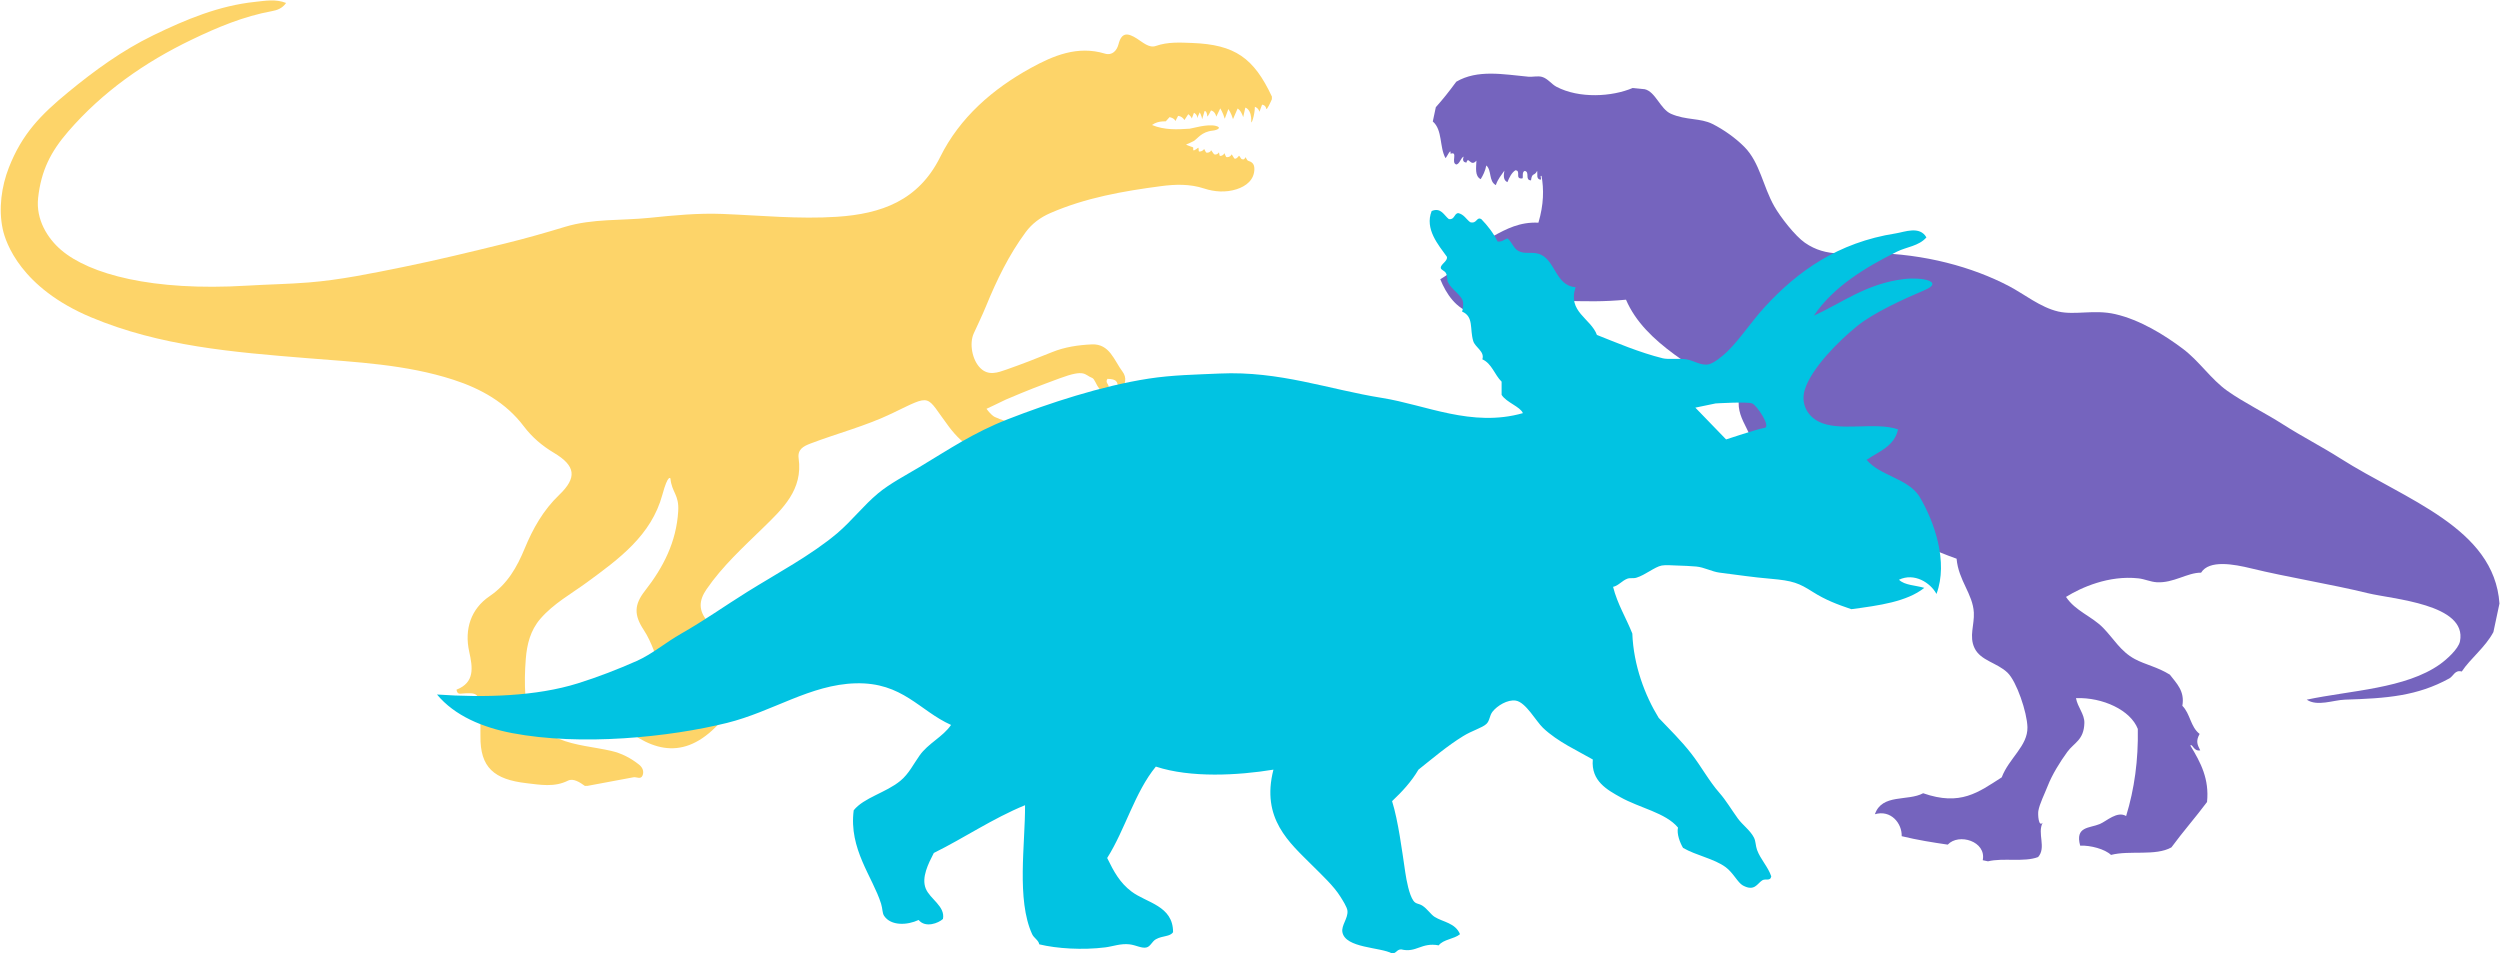 <?xml version="1.0" encoding="UTF-8"?>
<svg width="881px" height="336px" viewBox="0 0 881 336" version="1.1" xmlns="http://www.w3.org/2000/svg" xmlns:xlink="http://www.w3.org/1999/xlink">
    <!-- Generator: Sketch 41.2 (35397) - http://www.bohemiancoding.com/sketch -->
    <title>image</title>
    <desc>Created with Sketch.</desc>
    <defs></defs>
    <g id="Page-1" stroke="none" stroke-width="1" fill="none" fill-rule="evenodd">
        <g id="site" transform="translate(-234, -191)">
            <g id="image" transform="translate(233, 185)">
                <g id="dinosaur" transform="translate(226.9, 143.397) rotate(-1) translate(-226.9, -143.397) translate(2.4, 3.897)" fill="#FDD469">
                    <path d="M448.559,40.98 C448.17,41.828 446.655,45.047 446.525,44.278 C446.296,42.889 445.075,42.83 445.075,42.83 L444.093,45.324 C443.794,43.926 442.523,43.524 442.523,43.524 C442.468,46.426 441.067,50.21 441.152,48.608 C441.386,44.332 439.158,43.752 439.158,43.752 L438.346,47.105 C437.529,44.447 436.427,44.04 436.427,44.04 L434.742,47.74 C434.159,45.602 433.172,44.154 433.172,44.154 L431.837,47.566 C431.293,45.488 430.326,43.866 430.326,43.866 L428.871,46.758 C428.387,44.675 427.032,44.561 427.032,44.561 C427.032,44.561 425.756,47.05 425.716,46.594 C425.561,44.561 424.789,44.7 424.789,44.7 L423.872,47.566 C423.737,46.386 423.059,45.141 423.059,45.141 C423.059,45.141 422.013,47.378 422.072,47.165 C422.381,45.959 421.026,45.255 421.026,45.255 L420.223,47.269 C419.979,46.416 419.012,45.721 419.012,45.721 L417.621,47.765 C416.769,46.302 415.413,46.262 415.413,46.262 L414.441,48.062 C414.063,46.956 412.398,46.649 412.398,46.649 L411.042,48.097 C411.042,48.097 410.275,48.092 409.891,48.112 C408.65,48.176 407.399,48.449 406.163,49.312 C410.579,51.222 414.995,51.058 419.416,50.845 C420.218,50.805 425.566,49.198 428.627,50.011 C430.89,50.617 429.215,51.519 427.55,51.663 C423.488,52.01 422.232,54.401 420.687,55.259 C419.904,55.69 419.042,55.983 418.045,56.405 C418.853,56.886 419.595,57.059 420.433,57.406 C420.732,57.53 420.363,58.393 420.662,58.508 C420.971,58.622 422.322,57.58 422.322,57.58 C422.636,58.041 422.262,58.835 422.636,58.939 C422.935,59.023 423.857,58.85 424.29,58.185 C424.535,57.813 424.789,59.306 425.222,59.4 C425.591,59.48 426.588,59.286 426.738,58.706 C426.872,58.15 427.535,59.99 428.098,60.095 C428.462,60.159 429.175,60.035 429.549,59.4 C429.678,59.187 429.678,60.566 429.928,60.615 C430.316,60.69 431.089,60.472 431.438,59.777 C431.602,59.45 431.866,60.997 432.22,61.077 C432.609,61.161 433.501,61.106 433.99,60.209 C434.134,59.946 434.807,61.597 435.096,61.682 C435.54,61.806 436.028,61.424 436.636,60.67 C436.861,60.744 437.329,61.831 437.569,61.885 C438.266,62.039 438.326,62.203 438.964,61.22 C438.964,61.22 439.418,62.361 439.806,62.495 C440.998,62.897 442.014,63.487 441.97,65.436 C441.87,69.25 438.999,71.438 435.57,72.469 C431.772,73.61 427.784,73.278 424.131,72.003 C419.107,70.252 413.993,70.337 408.974,70.907 C395.606,72.43 382.328,74.518 369.777,79.725 C366.258,81.184 363.283,83.311 360.985,86.312 C354.944,94.203 350.503,102.982 346.6,112.063 C345.205,115.307 343.595,118.466 342.075,121.655 C340.4,125.152 341.327,131.024 344.243,133.96 C347.029,136.768 350.349,135.587 353.394,134.58 C358.817,132.785 364.185,130.806 369.513,128.743 C374.069,126.982 378.874,126.372 383.614,126.243 C389.919,126.064 391.384,132.091 394.255,136.019 C395.73,138.037 395.651,140.825 392.56,143.24 C392.815,139.357 392.087,138.608 388.892,138.479 C387.975,140.051 389.495,140.071 389.286,141.802 C389.096,143.424 386.191,145.854 386.191,145.854 C386.191,145.854 387.192,143.3 385.852,141.673 C384.915,140.532 384.371,138.389 383.519,138.057 C380.728,136.951 381.316,134.754 372.03,138.013 C363.995,140.835 360.975,141.921 353.01,145.145 C350.533,146.335 346.107,148.284 346.107,148.284 C346.107,148.284 347.667,150.581 348.998,151.225 C357.855,155.511 368.392,154.757 378.475,153.075 C385.553,151.895 395.142,161.358 395.387,168.604 C395.451,170.375 394.793,172.909 392.934,174.07 C393.278,171.526 392.685,170.722 391.354,170.211 C391.279,170.236 391.075,170.231 391.015,170.32 C388.887,173.549 385.268,173.951 385.268,173.951 C385.268,173.951 388.638,168.981 385.707,167.905 C383.225,166.992 381.266,164.79 378.485,163.997 C370.111,161.601 361.618,161.189 353.254,163.302 C343.809,165.693 337.738,161.239 332.734,154.335 C324.455,142.908 327.441,142.595 312.732,149.351 C303.441,153.621 293.448,155.992 283.848,159.454 C281.261,160.386 279.233,161.497 279.612,164.582 C280.972,175.637 273.72,182.199 266.742,188.771 C259.55,195.541 252.128,202.053 246.341,210.167 C243.535,214.105 243.361,217.572 246.481,221.436 C250.239,226.103 253.738,230.988 257.227,235.869 C259.759,239.41 259.669,244.885 257.112,248.437 C254.511,252.057 251.934,255.678 248.664,258.817 C235.999,270.979 224.336,266.054 213.385,255.732 C211.177,253.654 211.043,251.021 212.389,246.205 C214.856,251.616 218.843,252.459 223.583,251.398 C224.007,251.298 224.625,251.958 225.128,252.305 C228.642,254.736 233.831,254.423 237.101,251.576 C240.256,248.833 240.565,245.352 238.023,240.873 C237.185,239.405 236.363,237.907 235.356,236.558 C234.633,235.596 233.377,234.148 232.356,234.832 C227.037,238.398 228.144,233.314 227.341,231.187 C226.409,228.727 225.407,226.356 223.987,224.119 C220.573,218.743 220.747,215.127 224.665,210.296 C231.284,202.132 235.994,193.304 236.851,182.516 C237.325,176.56 234.703,175.905 234.314,170.901 C234.314,170.901 233.552,169.08 231.364,176.599 C227.222,190.854 215.653,198.943 204.219,207.008 C198.567,210.995 192.377,214.229 187.642,219.511 C184.008,223.558 182.742,228.503 182.249,233.473 C181.82,237.828 181.64,242.272 181.88,246.75 C182.303,254.651 186.575,259.001 193.368,261.937 C199.265,264.491 205.62,264.992 211.746,266.505 C215.434,267.413 218.634,269.168 221.515,271.539 C222.641,272.467 223.264,273.846 222.706,275.274 C222.058,276.945 220.568,275.76 219.466,275.944 C214.043,276.836 208.63,277.769 203.212,278.691 L202.28,278.691 C200.506,277.362 198.228,275.834 196.359,276.732 C191.474,279.083 186.405,277.987 181.75,277.377 C170.301,275.864 165.452,271.544 165.79,260.494 C165.88,257.568 165.86,254.636 165.78,251.71 C165.611,245.386 165.167,245.009 159.097,245.426 C158.503,245.466 157.831,245.386 157.636,243.993 C164.171,241.572 163.493,236.31 162.356,230.72 C160.726,222.715 163.224,215.603 169.868,211.263 C176.302,207.052 179.731,201.121 182.523,194.683 C185.578,187.64 189.316,181.277 194.988,176.024 C201.493,170.003 201.029,165.867 193.428,161.145 C189.316,158.591 185.812,155.52 182.926,151.553 C176.801,143.141 168.033,138.062 158.474,134.779 C141.826,129.055 124.281,127.969 106.906,126.253 C81.063,123.704 55.319,121.189 31.105,110.511 C6.622,99.713 1.523,83.748 0.581,78.902 C-0.814,71.735 0.407,63.869 3.133,57.263 C7.973,45.533 14.587,38.951 24.521,31.065 C33.911,23.616 43.785,16.682 54.825,11.558 C66.384,6.192 78.107,1.52 90.936,0.404 C94.465,0.096 98.134,-0.558 101.827,0.984 C100.392,2.928 98.557,3.484 96.778,3.777 C86.775,5.433 77.524,9.113 68.353,13.329 C51.551,21.046 36.578,31.184 24.242,44.943 C17.892,52.03 14.463,58.627 13.246,68.144 C12.274,75.753 16.312,82.458 21.032,86.639 C30.866,95.354 52.866,101.786 86.271,100.348 C93.478,100.041 100.82,100.06 107.993,99.609 C119.212,98.905 130.377,96.782 141.467,94.734 C153.574,92.497 165.596,89.774 177.608,87.056 C184.691,85.449 191.724,83.574 198.707,81.585 C208.526,78.798 218.624,79.78 228.582,78.927 C237.15,78.193 245.713,77.518 254.266,78.004 C267.699,78.768 281.097,80.365 294.579,79.715 C310.185,78.962 323.418,74.567 331.348,59.266 C338.471,45.518 350.214,35.653 363.811,28.481 C371.791,24.275 380.409,20.779 389.994,23.864 C392.6,24.702 394.26,22.827 394.858,20.66 C396.059,16.24 398.312,16.766 401.338,18.74 C403.376,20.074 405.619,22.271 407.967,21.493 C412.283,20.064 416.595,20.421 420.836,20.655 C435.869,21.493 442.438,26.279 448.589,40.042 C448.559,40.365 448.559,40.672 448.559,40.98 Z" id="path-2"></path>
                </g>
                <g id="dinosaur2" transform="translate(683.5, 182.5) scale(-1, 1) translate(-683.5, -182.5) translate(461, 22)" fill="#7564BE">
                    <path d="M418.827,51.235 C412.388,45.345 403.025,45.238 394.319,44.215 C392.88,44.045 391.125,43.167 389.609,43.278 C387.501,43.435 385.819,45.085 383.951,45.617 C375.215,48.094 364.062,45.029 357.558,40.469 L353.317,40 C349.414,40.06 346.482,45.724 342.477,46.551 C336.733,47.74 332.067,45.792 327.392,47.02 C323.245,48.106 318.467,50.122 314.663,52.637 C308.215,56.899 305.425,64.852 300.054,70.887 C297.118,74.182 290.751,79.544 286.858,81.185 C278.156,84.846 271.038,81.402 262.813,79.778 C244.748,76.215 227.246,77.285 213.324,81.185 C207.524,82.804 200.934,86.222 194.465,86.333 C188.395,86.435 182.282,82.932 174.666,83.056 C165.655,83.205 156.103,86.64 148.741,90.075 C142.194,93.131 136.841,98.519 130.358,101.306 C123.76,104.144 115.921,106.071 108.675,108.794 C101.295,111.565 93.667,113.615 86.519,116.283 C60.989,125.804 28.375,128.899 21,154.655 L21,164.952 C22.734,170.91 26.954,175.658 29.015,180.862 C31.518,180.696 31.539,183.057 32.784,184.14 C42.576,192.596 52.931,195.622 67.196,199.112 C71.223,200.101 76.22,203.609 80.393,201.921 C65.951,195.502 47.084,190.895 37.026,179.924 C35.218,177.955 31.801,173.374 31.84,170.569 C32.024,157.169 58.216,161.022 67.192,160.741 C80.517,160.323 96.002,161.133 109.143,160.741 C115.488,160.549 124.271,160.796 126.113,165.889 C130.895,166.857 134.823,171.562 140.726,172.44 C142.924,172.764 145.049,172.206 147.328,172.44 C157.735,173.502 166.277,179.72 170.897,184.14 C166.612,188.342 160.581,188.905 155.811,192.093 C151.364,195.063 148.058,198.946 142.615,200.519 C138.489,201.708 134.308,201.567 129.414,203.323 C126.46,205.855 122.996,207.875 122.816,213.152 C119.48,215.3 118.518,219.809 114.801,221.578 C115.689,224.446 114.719,225.52 113.388,227.195 C115.634,228.146 116.492,225.329 117.158,226.258 C112.285,231.372 108.112,236.47 107.258,244.504 C110.121,250.709 113.397,256.51 116.213,262.754 C121.047,267.003 130.427,266.743 136.48,269.778 C139.004,268.214 144.22,267.932 147.792,268.836 C151.038,262.532 145.86,262.208 142.606,259.945 C140.464,258.458 137.583,254.076 134.119,255.265 C133.23,245.301 134.007,235.042 136.476,224.378 C140.335,218.467 150.823,216.007 160.044,218.292 C158.803,221.352 155.897,223.176 155.33,226.249 C154.231,232.22 157.438,233.755 159.1,237.484 C160.864,241.431 162.659,246.4 163.341,250.581 C163.83,253.582 164.861,257.371 164.753,259.941 C164.706,261.092 163.504,265.644 162.397,263.687 C163.56,267.753 159.237,271.956 161.452,275.851 C165.925,278.745 173.455,278.6 178.422,281 L180.307,281 C180.375,274.189 190.597,273.328 193.508,278.191 C198.822,278.532 204.176,278.826 210.005,278.656 C210.808,274.181 215.698,270.264 220.845,273.047 C219.931,265.375 210.409,266.245 205.76,262.281 C191.932,264.045 186.819,257.934 179.835,251.05 C178.727,243.839 173.116,238.319 174.649,231.862 C175.855,226.786 181.723,216.898 185.493,214.55 C189.841,211.831 195.667,212.414 198.689,208.463 C201.475,204.824 200.389,200.476 201.518,196.295 C203.244,189.898 209.164,186.365 211.413,178.983 C219.162,177.985 227.692,176.033 235.454,173.365 C241.756,171.204 247.448,167.505 252.424,165.881 C258.331,163.95 258.181,165.932 262.319,168.221 C267.849,171.268 272.068,172.398 275.048,177.58 C279.036,177.056 280.161,179.366 282.586,180.389 C282.762,172.398 274.533,170.322 272.219,166.345 C273.996,167.13 278.924,165.634 281.178,167.279 C280.963,163.123 277.632,162.071 273.635,161.67 C275.653,160.702 278.547,160.617 280.234,159.33 C284.694,166.465 293.962,170.689 304.742,171.025 C308.194,171.132 311.774,169.235 314.646,171.494 C315.238,173.544 318.406,175.858 319.832,178.514 C322.326,175.573 322.219,167.266 317.003,167.275 C317.642,165.885 320.265,166.456 322.193,166.341 C318.776,157.19 310.512,166.256 305.219,165.408 C300.14,164.589 296.616,158.998 290.137,158.388 C288.613,150.878 297.702,148.074 298.144,139.665 C314.607,132.142 334.428,127.953 344.344,113.926 C351.569,116.21 358.069,117.506 366.968,119.075 C378.649,121.133 386.222,130.297 396.199,129.836 C402.17,129.564 406.729,125.135 409.868,120.477 C406.854,117.762 406.038,116.223 404.21,112.988 C402.81,113.449 402.548,114.322 403.269,112.519 C401.531,112.349 401.299,113.683 400.908,114.859 C399.53,114.463 401.196,113.351 400.908,112.519 C399.444,112.46 398.509,113.282 397.607,114.859 C396.568,114.391 398.77,113.248 398.079,111.582 C396.371,111.603 396.564,113.508 395.25,113.922 C394.507,112.532 396.766,108.713 395.25,106.433 C393.739,106.335 394.104,108.104 393.37,108.773 C392.314,108.573 393.177,106.463 392.902,105.496 C391.107,106.054 390.464,107.754 389.601,109.238 C388.536,108.888 389.412,106.612 389.128,105.496 C388.137,105.38 386.548,108.296 387.244,106.902 C388.278,101.898 397.753,108.049 399.5,104.093 C399.316,101.932 396.641,102.248 394.782,101.753 C390.743,98.28 386.643,94.853 380.173,93.8 C379.65,87.041 380.731,81.871 382.53,77.421 C383.221,77.626 382.341,78.022 382.53,78.828 C384.26,78.985 383.951,77.123 384.41,76.019 C384.934,78.18 386.093,76.824 385.827,79.761 C388.098,80.145 386.746,76.931 388.656,76.952 C389.875,77.558 388.291,79.753 389.124,79.761 C391.575,80.481 389.867,77.067 391.949,77.421 C393.056,78.508 393.499,80.255 393.833,82.101 C395.375,81.76 395.675,80.183 395.722,78.355 C396.422,80.153 397.371,81.709 397.603,83.972 C400.402,83.162 400.028,79.207 402.325,77.886 C402.303,79.927 402.733,81.538 403.265,83.034 C405.588,82.374 405.635,79.458 406.094,76.948 C407.605,79.791 409.228,75.708 409.395,78.355 C410.636,78.495 410.937,77.707 410.803,76.484 C411.744,77.272 411.563,79.169 412.692,79.761 C414.873,79.697 412.997,74.885 415.513,76.484 C415.8,74.122 416.517,77.89 416.93,78.355 C419.87,75.034 419.943,68.867 424,66.655 L424,61.507 C422.103,58.174 420.707,55.412 418.827,51.235 Z" id="path-1" transform="translate(222.5, 160.5) rotate(-12) translate(-222.5, -160.5) "></path>
                </g>
                <g id="dinosaur3" transform="translate(155, 80)" fill="#01C3E2">
                    <path d="M522.376,100.929 C518.273,94.535 508.578,93.755 503.793,88.045 C508.095,85.073 513.608,83.314 514.869,77.308 C506.652,74.484 493.894,78.378 486.648,74.444 C482.545,72.218 480.613,67.869 481.999,63.348 C484.29,55.867 493.905,46.143 500.582,40.803 C506.379,36.163 516.591,31.478 524.155,28.273 C531.298,25.244 523.331,23.576 517.012,24.333 C503.628,25.944 495.093,32.787 485.216,37.222 C492.052,27.043 503.407,20.194 514.505,14.672 C517.892,12.992 522.189,12.736 524.865,9.662 C522.535,5.494 517.12,7.766 514.147,8.233 C493.53,11.438 479.317,21.782 468.065,34.006 C463.2,39.289 459.455,45.164 454.841,49.759 C453.289,51.301 449.988,54.04 448.056,54.41 C445.379,54.922 442.81,52.987 440.19,52.622 C437.355,52.229 433.871,52.73 431.973,52.264 C423.863,50.271 415.368,46.656 408.753,44.031 C406.65,38.224 398.262,35.844 401.251,27.208 C393.909,26.718 394.165,17.068 388.039,15.395 C385.379,14.672 383.106,15.691 380.89,14.324 C379.372,13.396 379.008,11.694 377.315,10.032 C376.025,10.294 375.508,11.324 373.74,11.102 C372.246,8.062 370.245,5.534 368.023,3.228 C366.279,2.238 366.546,4.982 364.097,4.304 C362.659,3.24 361.886,1.498 359.806,1.082 C358.334,1.406 358.624,3.479 356.595,3.228 C354.879,1.936 353.833,-1.03 350.52,0.365 C347.98,6.73 352.93,12.337 355.879,16.476 C356.305,17.991 353.629,19.095 353.731,20.41 C353.788,21.116 355.061,21.389 355.521,22.198 C356.231,23.462 355.902,24.771 356.231,25.42 C357.664,28.267 361.323,30.106 361.59,32.577 C361.704,33.88 361.534,34.905 361.238,35.799 C365.438,37.587 363.875,41.908 365.165,46.178 C365.836,48.426 369.302,49.855 368.376,52.622 C371.751,54.131 372.683,58.093 375.167,60.496 L375.167,65.147 C376.872,67.857 381.742,69.292 382.668,71.592 C364.688,76.716 348.423,68.677 333,66.223 C314.258,63.24 296.953,56.67 275.83,57.632 C267.488,58.014 259.185,58.133 250.82,59.42 C234.084,61.999 215.597,68.108 201.151,73.738 C189.018,78.469 180.261,84.453 170.072,90.562 C165.042,93.573 159.564,96.414 155.421,99.864 C150.284,104.14 146.186,109.525 141.129,113.83 C132.036,121.561 119.636,128.154 109.327,134.587 C101.405,139.534 94.114,144.715 86.101,149.264 C80.634,152.367 75.73,156.557 70.383,158.925 C63.842,161.829 56.653,164.613 49.663,166.799 C34.955,171.41 16.73,171.911 0,170.744 C6.234,178.282 16.202,182.381 26.442,184.339 C50.748,188.985 81.936,185.774 102.19,180.758 C118.295,176.768 131.559,167.214 147.562,166.799 C164.11,166.383 169.975,176.46 181.153,181.47 C178.221,185.729 173.157,187.886 170.077,192.213 C167.912,195.253 166.287,198.692 163.286,201.163 C158.172,205.37 150.403,207.089 146.846,211.547 C145.067,225.194 153.523,234.992 156.495,244.471 C157.069,246.31 156.882,247.744 157.569,248.763 C159.996,252.356 165.753,252.071 169.719,250.198 C172.135,253.119 176.738,251.308 178.295,249.845 C179.181,245.37 173.72,242.848 172.22,239.102 C170.668,235.225 173.118,230.386 175.078,226.583 C185.995,221.18 195.662,214.508 207.226,209.748 C207.312,223.389 204.158,243.076 209.732,255.214 C210.358,256.574 212.017,257.349 212.233,258.783 C218.484,260.303 227.474,260.85 235.459,259.859 C238.175,259.523 240.892,258.425 244.034,258.783 C246.393,259.062 248.433,260.338 250.104,259.859 C251.456,259.478 252.007,257.736 253.32,257.001 C255.735,255.641 258.293,256.17 259.389,254.491 C259.401,245.143 250.064,244.197 244.745,240.178 C240.636,237.075 238.539,233.21 236.169,228.359 C242.534,218.276 245.898,205.188 253.32,196.147 C265.595,200.195 282.314,199.261 294.76,197.223 C290.31,214.536 300.471,222.985 308.342,230.87 C311.95,234.474 316.036,238.254 318.344,241.966 C319.145,243.241 320.725,245.678 320.844,246.97 C321.094,249.629 318.628,252.094 319.06,254.485 C320.088,260.184 332.523,259.734 336.569,262 C338.109,261.983 338.217,260.548 339.785,260.565 C345.161,261.886 346.798,258.003 353.004,259.142 C354.663,256.984 358.436,256.956 360.505,255.208 C358.846,251.211 354.538,250.967 351.572,249.116 C350.242,248.291 348.957,246.258 347.287,245.182 C345.883,244.289 344.962,244.664 344.07,243.395 C342.593,241.311 341.649,236.347 341.212,233.375 C340.098,225.9 338.734,215.219 336.569,208.325 C340.064,205.028 343.348,201.51 345.86,197.229 C351.037,193.124 355.925,188.917 361.585,185.427 C364.716,183.474 368.37,182.478 369.802,181.117 C371.024,179.967 370.859,178.236 371.945,176.824 C373.581,174.718 377.275,172.429 380.162,172.896 C383.708,173.465 387.277,180.161 389.8,182.552 C395,187.459 401.996,190.573 407.309,193.648 C406.599,201.277 412.52,204.391 416.953,206.89 C423.863,210.779 432.95,212.373 437.321,217.633 C436.826,219.888 438.025,222.979 439.105,224.795 C443.827,227.522 450.073,228.598 454.119,231.587 C456.824,233.585 458.364,237.041 460.188,238.037 C464.292,240.246 465.189,237.428 466.98,236.25 C468.122,235.476 469.883,236.688 470.19,234.815 C469.031,231.405 466.411,228.854 465.184,225.507 C464.661,224.083 464.746,222.467 464.115,221.214 C462.797,218.601 460.069,216.728 458.398,214.411 C456.137,211.274 454.193,207.989 451.971,205.461 C448.243,201.248 445.487,196.01 441.958,191.507 C438.383,186.924 434.32,182.973 430.524,178.976 C425.654,171.052 421.659,160.479 421.232,149.275 C419.039,143.707 416.021,138.988 414.447,132.805 C416.294,132.435 417.555,130.67 419.448,129.941 C420.431,129.565 421.579,129.918 422.664,129.583 C425.83,128.626 429.092,125.774 431.592,125.29 C432.882,125.045 435.405,125.239 436.951,125.29 C439.31,125.364 441.719,125.461 443.737,125.643 C446.584,125.899 449.215,127.442 451.96,127.795 C458.575,128.632 463.871,129.44 469.821,129.941 C477.868,130.624 479.971,131.501 484.829,134.593 C489.256,137.399 493.331,138.959 498.406,140.673 C508.197,139.38 517.944,138.06 524.127,133.164 C521.115,132.247 517.159,132.27 515.199,130.3 C520.603,127.721 526.297,131.347 528.417,135.31 C532.622,124.009 527.701,109.822 522.376,100.929 Z M467.832,76.784 C465.456,77.126 454.273,80.855 454.273,80.855 L443.435,69.651 L450.584,68.17 C450.584,68.17 461.763,67.487 463.462,68.17 C465.15,68.853 470.202,76.442 467.832,76.784 Z" id="Shape"></path>
                </g>
            </g>
        </g>
    </g>
</svg>